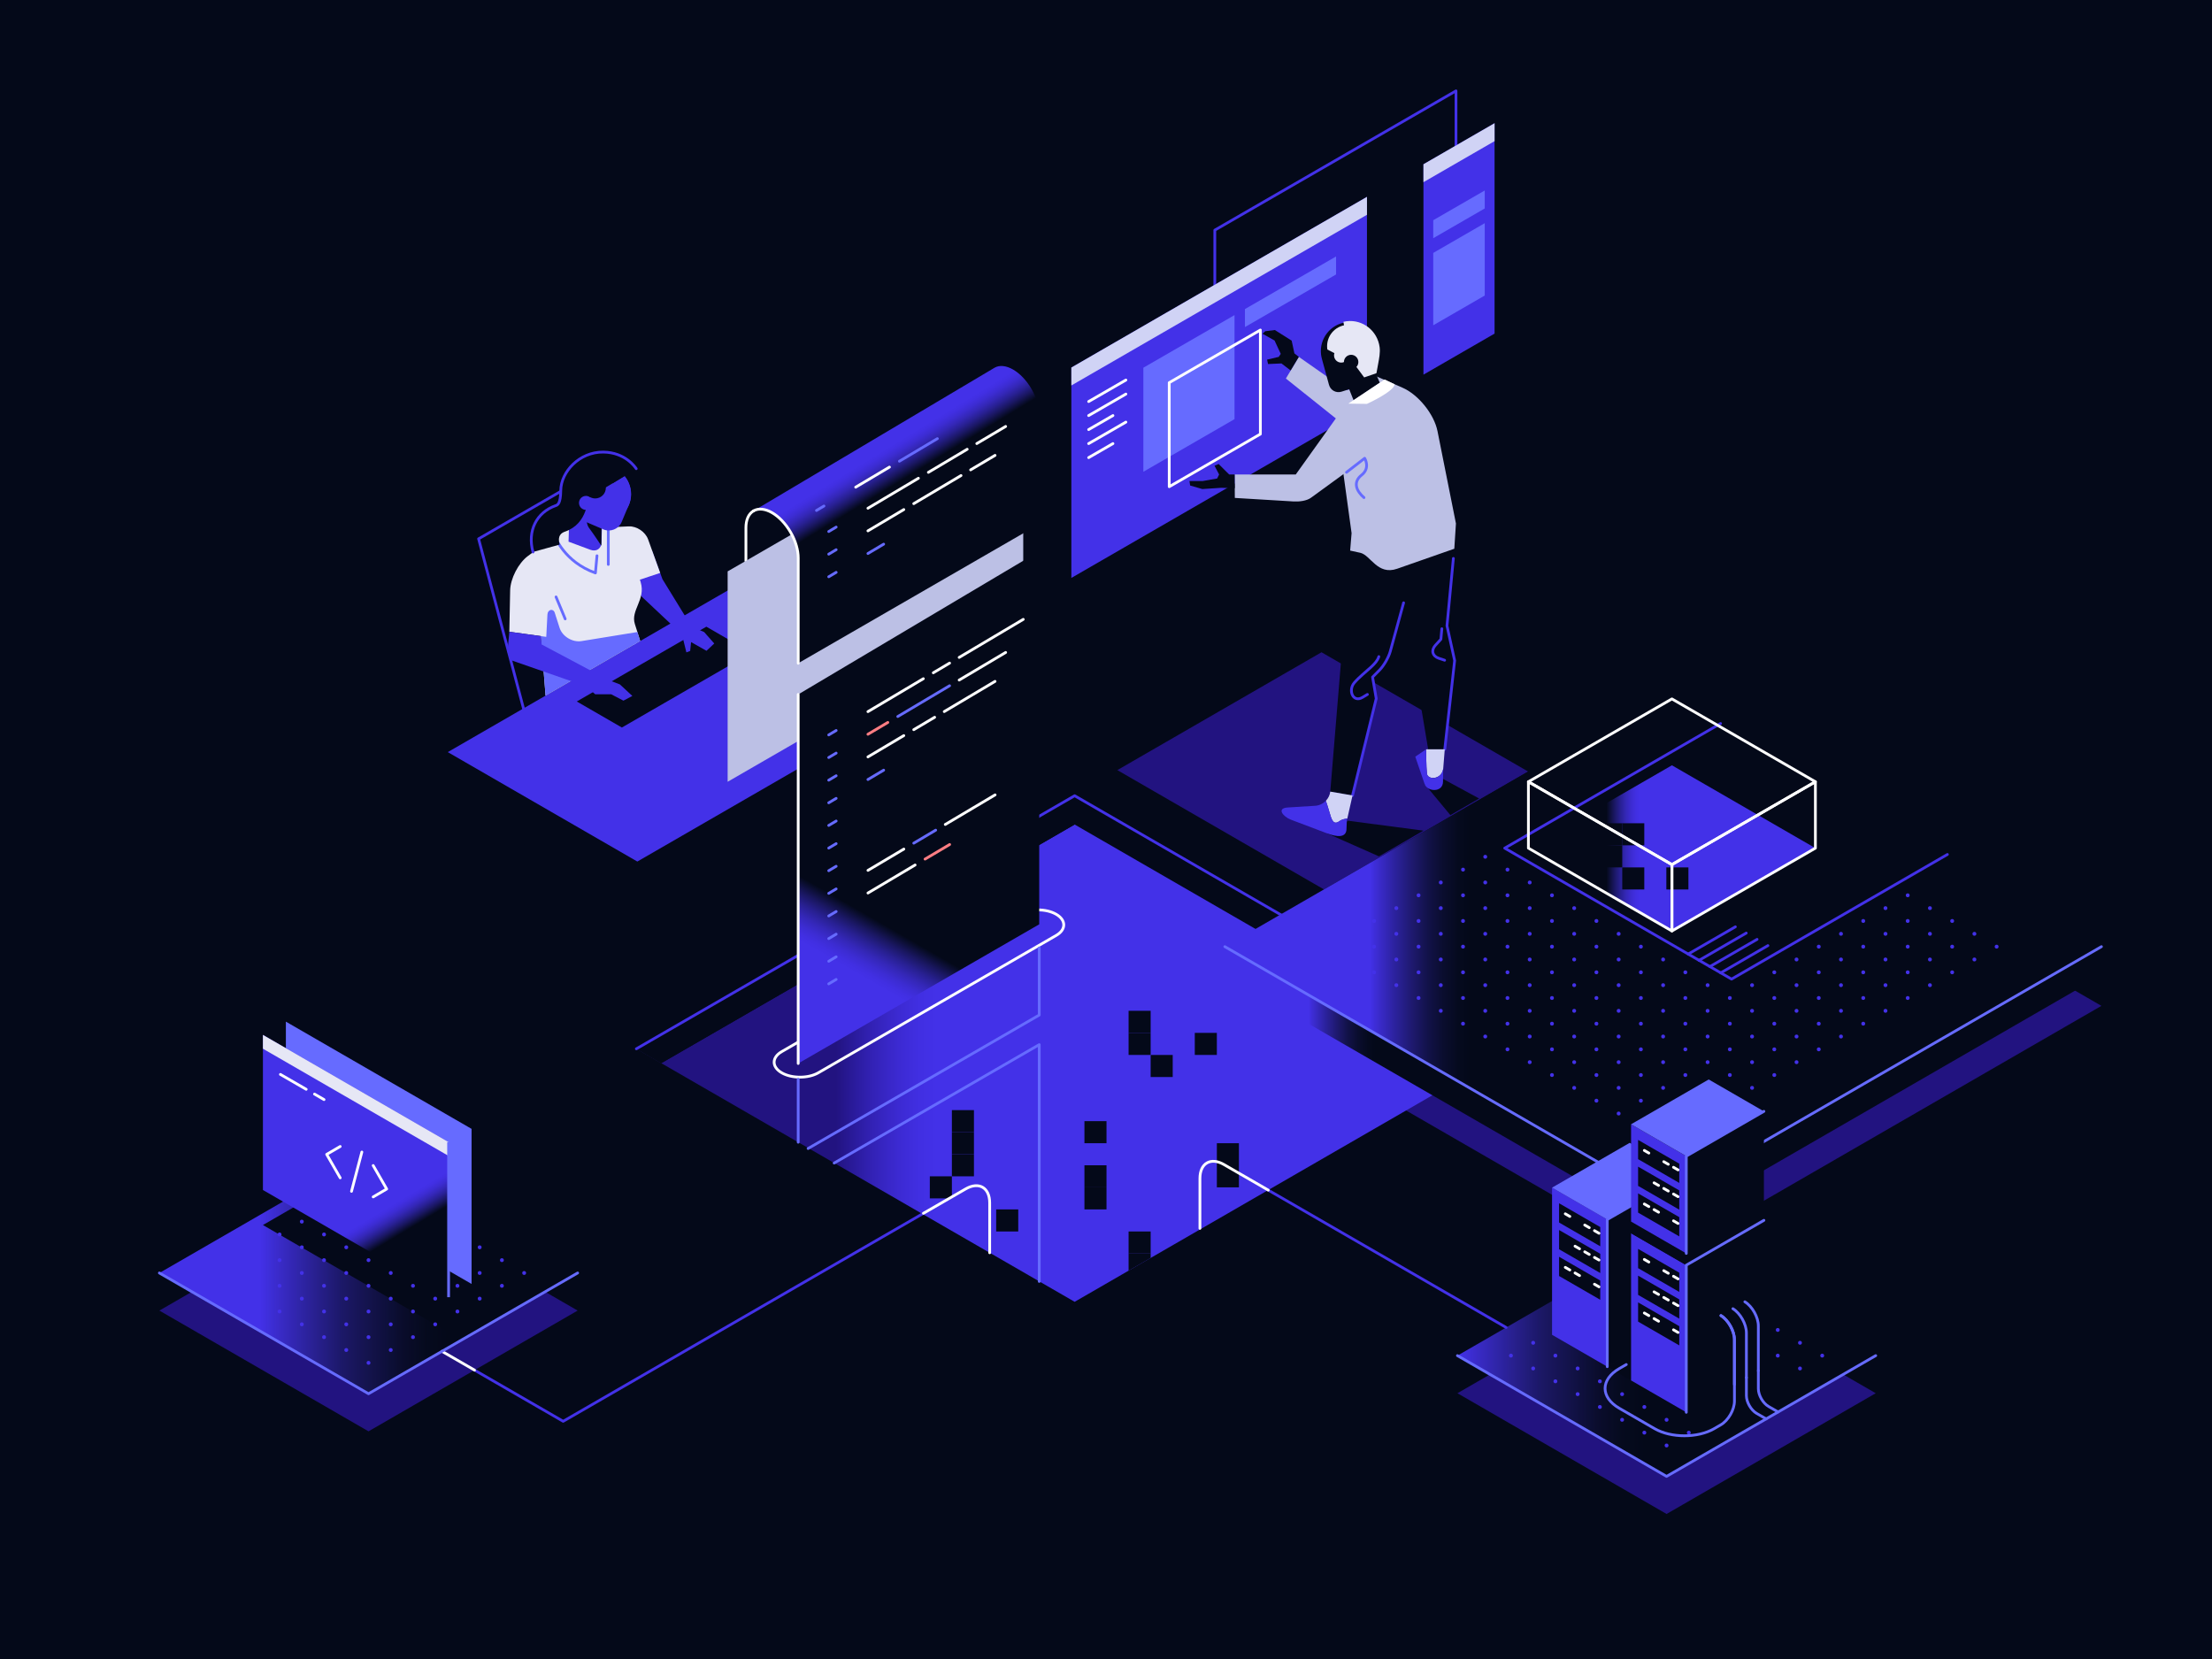 <?xml version="1.0" encoding="UTF-8"?>
<svg xmlns="http://www.w3.org/2000/svg" width="800" height="600" xmlns:xlink="http://www.w3.org/1999/xlink" viewBox="0 0 800 600">
  <defs>
    <linearGradient id="linear-gradient" x1="302.42" y1="379.31" x2="338.7" y2="379.31" gradientUnits="userSpaceOnUse">
      <stop offset="0" stop-color="#221380"/>
      <stop offset=".11" stop-color="#271892"/>
      <stop offset=".37" stop-color="#3322b7"/>
      <stop offset=".62" stop-color="#3c2ad2"/>
      <stop offset=".83" stop-color="#412fe2"/>
      <stop offset="1" stop-color="#4331e8"/>
    </linearGradient>
    <linearGradient id="linear-gradient-2" x1="311.17" y1="329.42" x2="300.97" y2="347.15" gradientUnits="userSpaceOnUse">
      <stop offset="0" stop-color="#040919"/>
      <stop offset=".05" stop-color="#080c28"/>
      <stop offset=".24" stop-color="#1a1762"/>
      <stop offset=".42" stop-color="#282092"/>
      <stop offset=".59" stop-color="#3427b7"/>
      <stop offset=".75" stop-color="#3c2cd2"/>
      <stop offset=".89" stop-color="#412fe2"/>
      <stop offset="1" stop-color="#4331e8"/>
    </linearGradient>
    <linearGradient id="linear-gradient-3" x1="322.21" y1="176.12" x2="315.56" y2="165.26" xlink:href="#linear-gradient-2"/>
    <linearGradient id="linear-gradient-4" x1="302.39" y1="-773.7" x2="300.11" y2="-773.7" gradientTransform="translate(0 1391.31) rotate(-49.51) scale(1.54 .65) skewX(-26.28)" gradientUnits="userSpaceOnUse">
      <stop offset="0" stop-color="#d0d3f5"/>
      <stop offset=".06" stop-color="#d0d3f5" stop-opacity=".78"/>
      <stop offset=".14" stop-color="#d0d3f5" stop-opacity=".55"/>
      <stop offset=".21" stop-color="#d0d3f5" stop-opacity=".35"/>
      <stop offset=".28" stop-color="#d0d3f5" stop-opacity=".2"/>
      <stop offset=".35" stop-color="#d0d3f5" stop-opacity=".09"/>
      <stop offset=".4" stop-color="#d0d3f5" stop-opacity=".02"/>
      <stop offset=".45" stop-color="#d0d3f5" stop-opacity="0"/>
    </linearGradient>
    <linearGradient id="linear-gradient-5" x1="302.39" y1="-765.51" x2="300.11" y2="-765.51" xlink:href="#linear-gradient-4"/>
    <linearGradient id="linear-gradient-6" x1="302.39" y1="-757.33" x2="300.11" y2="-757.33" xlink:href="#linear-gradient-4"/>
    <linearGradient id="linear-gradient-7" x1="302.39" y1="-749.14" x2="300.11" y2="-749.14" xlink:href="#linear-gradient-4"/>
    <linearGradient id="linear-gradient-8" x1="302.39" y1="-740.95" x2="300.11" y2="-740.95" xlink:href="#linear-gradient-4"/>
    <linearGradient id="linear-gradient-9" x1="302.39" y1="-732.77" x2="300.11" y2="-732.77" xlink:href="#linear-gradient-4"/>
    <linearGradient id="linear-gradient-10" x1="302.39" y1="-724.58" x2="300.11" y2="-724.58" xlink:href="#linear-gradient-4"/>
    <linearGradient id="linear-gradient-11" x1="302.39" y1="-716.4" x2="300.11" y2="-716.4" xlink:href="#linear-gradient-4"/>
    <linearGradient id="linear-gradient-12" x1="302.39" y1="-708.21" x2="300.11" y2="-708.21" xlink:href="#linear-gradient-4"/>
    <linearGradient id="linear-gradient-13" x1="302.39" y1="-700.02" x2="300.11" y2="-700.02" xlink:href="#linear-gradient-4"/>
    <linearGradient id="linear-gradient-14" x1="302.39" y1="-691.84" x2="300.11" y2="-691.84" xlink:href="#linear-gradient-4"/>
    <linearGradient id="linear-gradient-15" x1="302.39" y1="-683.65" x2="300.11" y2="-683.65" xlink:href="#linear-gradient-4"/>
    <linearGradient id="linear-gradient-16" x1="333.76" y1="-760.5" x2="316.83" y2="-760.5" xlink:href="#linear-gradient-4"/>
    <linearGradient id="linear-gradient-17" x1="321.02" y1="-756.03" x2="314.95" y2="-756.03" xlink:href="#linear-gradient-4"/>
    <linearGradient id="linear-gradient-18" x1="326.75" y1="-746.17" x2="315.8" y2="-746.17" xlink:href="#linear-gradient-4"/>
    <linearGradient id="linear-gradient-19" x1="319.53" y1="-740.09" x2="314.73" y2="-740.09" xlink:href="#linear-gradient-4"/>
    <linearGradient id="linear-gradient-20" x1="326.76" y1="-705.11" x2="315.81" y2="-705.11" xlink:href="#linear-gradient-4"/>
    <linearGradient id="linear-gradient-21" x1="330.8" y1="-695.75" x2="316.41" y2="-695.75" xlink:href="#linear-gradient-4"/>
    <linearGradient id="linear-gradient-22" x1="343.38" y1="-750.94" x2="338.41" y2="-750.94" xlink:href="#linear-gradient-4"/>
    <linearGradient id="linear-gradient-23" x1="343.26" y1="-746.46" x2="327.43" y2="-746.46" xlink:href="#linear-gradient-4"/>
    <linearGradient id="linear-gradient-24" x1="337.96" y1="-738.17" x2="331.57" y2="-738.17" xlink:href="#linear-gradient-4"/>
    <linearGradient id="linear-gradient-25" x1="369.85" y1="-740.55" x2="350.3" y2="-740.55" xlink:href="#linear-gradient-4"/>
    <linearGradient id="linear-gradient-26" x1="363.55" y1="-734.2" x2="349.36" y2="-734.2" xlink:href="#linear-gradient-4"/>
    <linearGradient id="linear-gradient-27" x1="359.7" y1="-728.68" x2="344.19" y2="-728.68" xlink:href="#linear-gradient-4"/>
    <linearGradient id="linear-gradient-28" x1="338.32" y1="-697" x2="331.64" y2="-697" xlink:href="#linear-gradient-4"/>
    <linearGradient id="linear-gradient-29" x1="359.72" y1="-687.51" x2="344.5" y2="-687.51" xlink:href="#linear-gradient-4"/>
    <linearGradient id="linear-gradient-30" x1="343.37" y1="-686.18" x2="335.86" y2="-686.18" xlink:href="#linear-gradient-4"/>
    <linearGradient id="linear-gradient-31" x1="297.96" y1="-860.06" x2="295.69" y2="-860.06" xlink:href="#linear-gradient-4"/>
    <linearGradient id="linear-gradient-32" x1="302.39" y1="-847.25" x2="300.11" y2="-847.25" xlink:href="#linear-gradient-4"/>
    <linearGradient id="linear-gradient-33" x1="302.39" y1="-839.07" x2="300.11" y2="-839.07" xlink:href="#linear-gradient-4"/>
    <linearGradient id="linear-gradient-34" x1="302.39" y1="-830.88" x2="300.11" y2="-830.88" xlink:href="#linear-gradient-4"/>
    <linearGradient id="linear-gradient-35" x1="321.57" y1="-849.13" x2="311.26" y2="-849.13" xlink:href="#linear-gradient-4"/>
    <linearGradient id="linear-gradient-36" x1="331.99" y1="-834.58" x2="316.57" y2="-834.58" xlink:href="#linear-gradient-4"/>
    <linearGradient id="linear-gradient-37" x1="326.75" y1="-827.92" x2="315.8" y2="-827.92" xlink:href="#linear-gradient-4"/>
    <linearGradient id="linear-gradient-38" x1="319.53" y1="-821.83" x2="314.73" y2="-821.83" xlink:href="#linear-gradient-4"/>
    <linearGradient id="linear-gradient-39" x1="338.88" y1="-839.56" x2="327.29" y2="-839.56" xlink:href="#linear-gradient-4"/>
    <linearGradient id="linear-gradient-40" x1="349.67" y1="-823.17" x2="337.81" y2="-823.17" xlink:href="#linear-gradient-4"/>
    <linearGradient id="linear-gradient-41" x1="347.41" y1="-817.16" x2="332.97" y2="-817.16" xlink:href="#linear-gradient-4"/>
    <linearGradient id="linear-gradient-42" x1="363.61" y1="-814.1" x2="354.8" y2="-814.1" xlink:href="#linear-gradient-4"/>
    <linearGradient id="linear-gradient-43" x1="359.79" y1="-807.67" x2="352.33" y2="-807.67" xlink:href="#linear-gradient-4"/>
    <linearGradient id="linear-gradient-44" x1="473.33" y1="393.33" x2="527.2" y2="393.33" gradientUnits="userSpaceOnUse">
      <stop offset="0" stop-color="#4331e8"/>
      <stop offset=".02" stop-color="#3e2dd8"/>
      <stop offset=".11" stop-color="#2c229e"/>
      <stop offset=".19" stop-color="#1e196e"/>
      <stop offset=".26" stop-color="#121249"/>
      <stop offset=".33" stop-color="#0a0d2e"/>
      <stop offset=".4" stop-color="#050a1e"/>
      <stop offset=".45" stop-color="#040919"/>
    </linearGradient>
    <linearGradient id="linear-gradient-45" x1="495.56" y1="342.37" x2="575.85" y2="342.37" xlink:href="#linear-gradient-44"/>
    <linearGradient id="linear-gradient-46" x1="580.96" y1="306.74" x2="593.01" y2="306.74" xlink:href="#linear-gradient-2"/>
    <linearGradient id="linear-gradient-47" x1="94.04" y1="460.39" x2="245.32" y2="460.39" gradientUnits="userSpaceOnUse">
      <stop offset="0" stop-color="#4331e8"/>
      <stop offset=".05" stop-color="#4331e8" stop-opacity=".83"/>
      <stop offset=".13" stop-color="#4331e8" stop-opacity=".58"/>
      <stop offset=".2" stop-color="#4331e8" stop-opacity=".37"/>
      <stop offset=".28" stop-color="#4331e8" stop-opacity=".21"/>
      <stop offset=".34" stop-color="#4331e8" stop-opacity=".09"/>
      <stop offset=".4" stop-color="#4331e8" stop-opacity=".02"/>
      <stop offset=".45" stop-color="#4331e8" stop-opacity="0"/>
    </linearGradient>
    <linearGradient id="New_Gradient_Swatch_1" data-name="New Gradient Swatch 1" x1="143.8" y1="446.95" x2="138.32" y2="437.81" gradientUnits="userSpaceOnUse">
      <stop offset="0" stop-color="#040919"/>
      <stop offset=".05" stop-color="#080c28"/>
      <stop offset=".24" stop-color="#1a1762"/>
      <stop offset=".42" stop-color="#282092"/>
      <stop offset=".59" stop-color="#3427b7"/>
      <stop offset=".75" stop-color="#3c2cd2"/>
      <stop offset=".89" stop-color="#412fe2"/>
      <stop offset="1" stop-color="#4331e8"/>
    </linearGradient>
    <linearGradient id="linear-gradient-48" x1="527.1" y1="490.28" x2="678.38" y2="490.28" xlink:href="#linear-gradient-47"/>
  </defs>
  <g id="BG">
    <rect width="800" height="600" fill="#040919"/>
  </g>
  <g id="Dark">
    <g>
      <g>
        <polygon points="301.51 245.52 370.07 285.1 230.5 365.68 161.94 326.1 301.51 245.52" fill="#040919"/>
        <polygon points="220.85 267.04 289.41 306.62 240.41 334.91 171.85 295.33 220.85 267.04" fill="#040919"/>
        <g>
          <path d="M247.35,327.16c-.2,.64-.65,1.17-1.25,1.47-.6,.3-1.29,.34-1.92,.12l-.4-.14-10.46-30.45,10.3-10.6,8.26,34.4-3.3,1.21-1.24,3.99Z" fill="#040919"/>
          <path d="M265.28,328.02c3.87,1.29-1.47,5.69-7.14,5.26l-7.05-.54-5.79-.44-1.52-3.69,.4,.14c.63,.22,1.32,.18,1.92-.12,.6-.3,1.05-.83,1.25-1.47l1.24-3.99,3.3-1.21,.41,1.72,12.98,4.34Z" fill="#040919"/>
        </g>
        <polygon points="213.32 171.64 173.09 194.87 191.31 263.7 231.54 240.47 213.32 171.64" fill="none" stroke="#4331e8" stroke-linecap="round" stroke-linejoin="round"/>
        <g>
          <path d="M260.06,306.8c-.41,.53-1.01,.87-1.67,.95-.66,.08-1.33-.12-1.85-.55l-.33-.27,.67-32.19,13.32-6.41-4.09,35.14h-3.51s-2.54,3.33-2.54,3.33Z" fill="#040919"/>
          <path d="M276.6,313.78c3.18,2.54-3.33,4.84-8.52,2.47l-6.43-2.93-5.28-2.41-.16-3.99,.33,.27c.51,.43,1.18,.62,1.85,.55,.66-.08,1.27-.42,1.67-.95l2.54-3.32h3.51s-.2,1.76-.2,1.76l10.69,8.54Z" fill="#040919"/>
        </g>
        <g>
          <polygon points="370.07 285.1 370.07 231.01 301.51 191.43 301.51 245.51 370.07 285.1" fill="#d0d3f5"/>
          <polygon points="301.51 191.43 370.07 231.01 230.5 311.59 161.94 272.01 301.51 191.43" fill="#4331e8"/>
          <polygon points="255.46 226.65 271.77 236.07 224.91 263.12 208.6 253.7 255.46 226.65" fill="#040919"/>
        </g>
        <g>
          <circle cx="225.85" cy="174.48" r="4" fill="#040919"/>
          <polygon points="235.92 199.39 239.58 209.46 250.11 226.61 254.68 228.6 258.32 232.73 255.51 235.37 249.94 232.22 249.61 235.42 248.24 235.95 246.64 229.46 232.09 215.78 225.17 205.82 235.92 199.39" fill="#4331e8"/>
          <path d="M238.77,207.21l-4.37-12.13c-.98-2.71-4.11-4.84-6.99-4.71l-23.5,1.06-13.02,9.69c-3.43,2.56-6.31,8.15-6.39,12.43l-.29,14.94,11.4,1.56,1.7,21.53,34.23-19.76-1.94-6.16c-1.57-4.97,3.99-8.85,2.12-15.05l-.29-.97,7.33-2.43Z" fill="#e6e7f5"/>
          <path d="M230.52,228.58l-20.21,3.28c-3.26,.53-6.92-1.66-7.93-4.8l-1.74-5.43c-.55-1.72-2.55-1.22-2.65,.58l-.43,8.12-1.95-.27,1.7,21.53,34.23-19.76-1.03-3.25Z" fill="#666bff"/>
          <line x1="220" y1="204.13" x2="220" y2="190.71" fill="none" stroke="#666bff" stroke-linecap="round" stroke-linejoin="round"/>
          <path d="M200.64,193.87s3.38,9.35,14.7,13.34l.57-6.21" fill="none" stroke="#666bff" stroke-linecap="round" stroke-linejoin="round"/>
          <polygon points="184.21 228.49 183.53 235.72 184.84 238.78 211.96 248.21 215.27 251.1 221.05 251.1 225.47 253.4 228.7 251.7 224.2 247.53 219.1 245.58 222.84 245.24 222.24 243.62 215.7 243.62 195.89 233.08 195.62 230.05 184.21 228.49" fill="#4331e8"/>
          <path d="M205.62,195.9l7.92,2.94c2.15,.8,3.96-.42,4.01-2.72l.23-9.05-11.67-6.44-.49,15.26Z" fill="#4331e8"/>
          <path d="M217.59,188.31l-5.12-3.1s-1,3.67,.61,5.79c1.61,2.12,4.4,6.39,4.4,6.39l.11-9.08Z" fill="#040919"/>
          <circle cx="218.01" cy="178.71" r="10.22" fill="#4331e8"/>
          <path d="M227.73,181.84h0c.3-.95,.48-1.95,.49-3,.07-5.64-4.45-10.27-10.09-10.34-5.64-.07-10.27,4.45-10.34,10.09-.04,3.33,1.53,6.3,3.97,8.2l-.72,1.6,7.15,3.06c2.58,1.1,5.57-.11,6.65-2.69l2.28-5.45c.24-.47,.45-.95,.61-1.46h0Z" fill="#4331e8"/>
          <path d="M192.76,199.64c-2.1-7.58,1.22-14.34,8.28-16.8,.6-.21,1.71-.6,1.77-5.51,.08-6.62,6.68-13.94,15.39-13.83,7.89,.1,11.51,5.41,11.9,6.01l-8.54,5.29s-.99-1.27-3.48-1.3c-2.47-.03-5.25,2.33-5.27,3.95-.04,2.95-.15,11.92-8.47,14.82-1.27,.44-2.85,1.41-1.94,4.69l-9.64,2.67Z" fill="#040919"/>
          <path d="M192.76,199.64c-2.1-7.58,1.22-14.34,8.28-16.8,.6-.21,1.71-.6,1.77-5.51,.08-6.62,6.68-13.94,15.39-13.83,7.89,.1,11.51,5.41,11.9,6.01" fill="none" stroke="#4331e8" stroke-linecap="round" stroke-linejoin="round"/>
          <polygon points="225.88 172.2 208.08 182.88 210.45 172.81 222.09 169.34 225.88 172.2" fill="#040919"/>
          <circle cx="211.93" cy="181.88" r="2.53" fill="#4331e8"/>
          <circle cx="215.25" cy="176.4" r="3.87" fill="#040919"/>
          <line x1="201.1" y1="215.89" x2="204.41" y2="223.83" fill="none" stroke="#666bff" stroke-linecap="round" stroke-linejoin="round"/>
        </g>
      </g>
      <polygon points="601.49 433.89 461.52 353.07 442.98 363.78 601.49 455.3 760.01 363.78 741.46 353.07 601.49 433.89" fill="#221380"/>
      <polygon points="552.67 279.04 478.83 321.67 404.1 278.52 477.94 235.9 552.67 279.04" fill="#221380"/>
      <g>
        <polygon points="388.66 470.82 547.17 379.31 388.66 287.79 230.15 379.31 388.66 470.82" fill="url(#linear-gradient)"/>
        <polygon points="388.66 298.2 538.16 384.51 547.17 379.31 388.66 287.79 230.15 379.31 239.16 384.51 388.66 298.2" fill="#040919"/>
        <polygon points="388.66 287.79 388.66 298.2 239.16 384.51 230.15 379.31 388.66 287.79" fill="#040919"/>
        <polyline points="547.17 379.31 388.66 287.79 230.15 379.31" fill="none" stroke="#4331e8" stroke-linecap="round" stroke-linejoin="round"/>
        <g>
          <rect x="432.11" y="373.55" width="7.98" height="7.98" fill="#040919"/>
          <rect x="440.09" y="421.44" width="7.98" height="7.98" fill="#040919"/>
          <rect x="440.09" y="413.46" width="7.98" height="7.98" fill="#040919"/>
          <rect x="392.2" y="429.42" width="7.98" height="7.98" fill="#040919"/>
          <rect x="392.2" y="421.44" width="7.98" height="7.98" fill="#040919"/>
          <rect x="392.2" y="405.48" width="7.98" height="7.98" fill="#040919"/>
          <rect x="416.15" y="381.54" width="7.98" height="7.98" fill="#040919"/>
          <rect x="408.17" y="445.38" width="7.98" height="7.98" fill="#040919"/>
          <polygon points="416.15 454.95 416.15 453.36 408.17 453.36 408.17 459.56 416.15 454.95" fill="#040919"/>
          <rect x="408.17" y="365.57" width="7.98" height="7.98" fill="#040919"/>
          <rect x="408.17" y="373.55" width="7.98" height="7.98" fill="#040919"/>
          <rect x="360.28" y="437.4" width="7.98" height="7.98" fill="#040919"/>
          <rect x="344.26" y="417.45" width="7.98" height="7.98" fill="#040919"/>
          <rect x="344.26" y="409.47" width="7.98" height="7.98" fill="#040919"/>
          <rect x="344.26" y="401.49" width="7.98" height="7.98" fill="#040919"/>
          <rect x="336.28" y="425.43" width="7.98" height="7.98" fill="#040919"/>
        </g>
      </g>
      <g>
        <g>
          <polyline points="526.58 54.69 526.58 32.87 439.35 83.23 439.35 105.31" fill="none" stroke="#4331e8" stroke-linecap="round" stroke-linejoin="round"/>
          <polygon points="387.47 132.93 387.47 209.02 494.38 147.29 494.38 71.2 387.47 132.93" fill="#4331e8"/>
          <polygon points="514.81 59.41 514.81 135.5 540.53 120.65 540.53 44.56 514.81 59.41" fill="#4331e8"/>
          <polygon points="387.47 132.93 387.47 139.41 494.38 77.68 494.38 71.2 387.47 132.93" fill="#d0d3f5"/>
          <polygon points="514.81 59.41 514.81 65.89 540.53 51.04 540.53 44.56 514.81 59.41" fill="#d0d3f5"/>
          <polygon points="413.51 132.99 413.51 170.62 446.48 151.59 446.48 113.96 413.51 132.99" fill="#666bff"/>
          <polygon points="518.35 91.47 518.35 117.64 536.98 106.88 536.98 80.71 518.35 91.47" fill="#666bff"/>
          <polygon points="450.25 111.78 450.25 118.29 483.21 99.26 483.21 92.75 450.25 111.78" fill="#666bff"/>
          <polygon points="518.35 79.64 518.35 86.15 536.98 75.39 536.98 68.89 518.35 79.64" fill="#666bff"/>
          <line x1="407.19" y1="137.45" x2="393.73" y2="145.22" fill="none" stroke="#fff" stroke-linecap="round" stroke-linejoin="round"/>
          <line x1="407.19" y1="142.52" x2="393.73" y2="150.29" fill="none" stroke="#fff" stroke-linecap="round" stroke-linejoin="round"/>
          <line x1="402.51" y1="150.29" x2="393.73" y2="155.36" fill="none" stroke="#fff" stroke-linecap="round" stroke-linejoin="round"/>
          <line x1="407.19" y1="152.66" x2="393.73" y2="160.43" fill="none" stroke="#fff" stroke-linecap="round" stroke-linejoin="round"/>
          <line x1="402.51" y1="160.43" x2="393.73" y2="165.5" fill="none" stroke="#fff" stroke-linecap="round" stroke-linejoin="round"/>
          <polygon points="422.87 138.39 422.87 176.02 455.83 156.99 455.83 119.36 422.87 138.39" fill="none" stroke="#fff" stroke-linecap="round" stroke-linejoin="round"/>
        </g>
        <path d="M269.77,190.88c0-2.79,.92-5.06,2.77-6.12l87.17-51.77c-1.85,1.07-2.77,3.33-2.77,6.12l-87.17,51.77Z" fill="#040919"/>
        <polygon points="356.94 139.11 269.77 190.88 269.77 202.83 356.94 151.06 356.94 139.11" fill="#040919"/>
        <path d="M272.54,184.76c-1.85,1.07-2.77,3.33-2.77,6.12v11.95" fill="none" stroke="#fff" stroke-linecap="round" stroke-linejoin="round"/>
        <polygon points="263.16 206.65 263.16 282.74 370.07 221.01 370.07 144.92 263.16 206.65" fill="#bcc0e5"/>
        <path d="M282.71,387.99c3.64,2.1,9.6,2.1,13.24,0l86.04-49.68c3.64-2.1,3.64-5.54,0-7.65s-9.6-2.1-13.24,0l-86.04,49.68c-3.64,2.1-3.64,5.54,0,7.65Z" fill="none" stroke="#fff" stroke-linecap="round" stroke-linejoin="round"/>
        <polygon points="288.68 251.15 288.68 384.62 375.85 334.29 375.85 199.37 288.68 251.15" fill="url(#linear-gradient-2)"/>
        <line x1="288.68" y1="251.15" x2="288.68" y2="384.62" fill="none" stroke="#fff" stroke-linecap="round" stroke-linejoin="round"/>
        <path d="M373.08,140.71c-3.69-6.4-9.68-9.85-13.38-7.72l-87.17,51.77c3.69-2.13,9.68,1.32,13.38,7.72,1.85,3.2,2.77,6.53,2.77,9.32v38.07l87.17-50.33v-39.52c0-2.79-.92-6.12-2.77-9.32Z" fill="url(#linear-gradient-3)"/>
        <path d="M272.54,184.76c3.69-2.13,9.68,1.32,13.38,7.72,1.85,3.2,2.77,6.53,2.77,9.32v38.07" fill="none" stroke="#fff" stroke-linecap="round" stroke-linejoin="round"/>
        <polyline points="301.69 420.63 375.85 377.81 375.85 463.45" fill="none" stroke="#666bff" stroke-linecap="round" stroke-linejoin="round"/>
        <g>
          <line x1="299.72" y1="265.79" x2="302.41" y2="264.19" fill="url(#linear-gradient-4)" stroke="#666bff" stroke-linecap="round" stroke-linejoin="round"/>
          <line x1="299.72" y1="273.97" x2="302.41" y2="272.37" fill="url(#linear-gradient-5)" stroke="#666bff" stroke-linecap="round" stroke-linejoin="round"/>
          <line x1="299.72" y1="282.16" x2="302.41" y2="280.56" fill="url(#linear-gradient-6)" stroke="#666bff" stroke-linecap="round" stroke-linejoin="round"/>
          <line x1="299.72" y1="290.34" x2="302.41" y2="288.74" fill="url(#linear-gradient-7)" stroke="#666bff" stroke-linecap="round" stroke-linejoin="round"/>
          <line x1="299.72" y1="298.53" x2="302.41" y2="296.93" fill="url(#linear-gradient-8)" stroke="#666bff" stroke-linecap="round" stroke-linejoin="round"/>
          <line x1="299.72" y1="306.72" x2="302.41" y2="305.12" fill="url(#linear-gradient-9)" stroke="#666bff" stroke-linecap="round" stroke-linejoin="round"/>
          <line x1="299.72" y1="314.9" x2="302.41" y2="313.3" fill="url(#linear-gradient-10)" stroke="#666bff" stroke-linecap="round" stroke-linejoin="round"/>
          <line x1="299.72" y1="323.09" x2="302.41" y2="321.49" fill="url(#linear-gradient-11)" stroke="#666bff" stroke-linecap="round" stroke-linejoin="round"/>
          <line x1="299.72" y1="331.27" x2="302.41" y2="329.67" fill="url(#linear-gradient-12)" stroke="#666bff" stroke-linecap="round" stroke-linejoin="round"/>
          <line x1="299.72" y1="339.46" x2="302.41" y2="337.86" fill="url(#linear-gradient-13)" stroke="#666bff" stroke-linecap="round" stroke-linejoin="round"/>
          <line x1="299.72" y1="347.65" x2="302.41" y2="346.05" fill="url(#linear-gradient-14)" stroke="#666bff" stroke-linecap="round" stroke-linejoin="round"/>
          <line x1="299.72" y1="355.83" x2="302.41" y2="354.23" fill="url(#linear-gradient-15)" stroke="#666bff" stroke-linecap="round" stroke-linejoin="round"/>
          <line x1="313.9" y1="257.37" x2="333.94" y2="245.46" fill="url(#linear-gradient-16)" stroke="#fff" stroke-linecap="round" stroke-linejoin="round"/>
          <line x1="313.9" y1="265.55" x2="321.09" y2="261.28" fill="url(#linear-gradient-17)" stroke="#ff7d83" stroke-linecap="round" stroke-linejoin="round"/>
          <line x1="313.9" y1="273.74" x2="326.87" y2="266.04" fill="url(#linear-gradient-18)" stroke="#fff" stroke-linecap="round" stroke-linejoin="round"/>
          <line x1="313.9" y1="281.92" x2="319.59" y2="278.54" fill="url(#linear-gradient-19)" stroke="#666bff" stroke-linecap="round" stroke-linejoin="round"/>
          <line x1="313.91" y1="314.78" x2="326.88" y2="307.08" fill="url(#linear-gradient-20)" stroke="#fff" stroke-linecap="round" stroke-linejoin="round"/>
          <line x1="313.91" y1="322.97" x2="330.96" y2="312.84" fill="url(#linear-gradient-21)" stroke="#fff" stroke-linecap="round" stroke-linejoin="round"/>
          <line x1="337.54" y1="243.32" x2="343.43" y2="239.82" fill="url(#linear-gradient-22)" stroke="#fff" stroke-linecap="round" stroke-linejoin="round"/>
          <line x1="324.69" y1="259.14" x2="343.43" y2="248.01" fill="url(#linear-gradient-23)" stroke="#666bff" stroke-linecap="round" stroke-linejoin="round"/>
          <line x1="330.47" y1="263.9" x2="338.03" y2="259.41" fill="url(#linear-gradient-24)" stroke="#fff" stroke-linecap="round" stroke-linejoin="round"/>
          <line x1="346.9" y1="237.76" x2="370.07" y2="224" fill="url(#linear-gradient-25)" stroke="#fff" stroke-linecap="round" stroke-linejoin="round"/>
          <line x1="346.9" y1="245.95" x2="363.71" y2="235.97" fill="url(#linear-gradient-26)" stroke="#fff" stroke-linecap="round" stroke-linejoin="round"/>
          <line x1="341.5" y1="257.35" x2="359.87" y2="246.43" fill="url(#linear-gradient-27)" stroke="#fff" stroke-linecap="round" stroke-linejoin="round"/>
          <line x1="330.48" y1="304.94" x2="338.4" y2="300.24" fill="url(#linear-gradient-28)" stroke="#666bff" stroke-linecap="round" stroke-linejoin="round"/>
          <line x1="341.87" y1="298.18" x2="359.89" y2="287.48" fill="url(#linear-gradient-29)" stroke="#fff" stroke-linecap="round" stroke-linejoin="round"/>
          <line x1="334.56" y1="310.7" x2="343.45" y2="305.43" fill="url(#linear-gradient-30)" stroke="#ff7d83" stroke-linecap="round" stroke-linejoin="round"/>
          <line x1="295.29" y1="184.61" x2="297.99" y2="183.01" fill="url(#linear-gradient-31)" stroke="#666bff" stroke-linecap="round" stroke-linejoin="round"/>
          <line x1="299.72" y1="192.23" x2="302.41" y2="190.63" fill="url(#linear-gradient-32)" stroke="#666bff" stroke-linecap="round" stroke-linejoin="round"/>
          <line x1="299.72" y1="200.42" x2="302.41" y2="198.81" fill="url(#linear-gradient-33)" stroke="#666bff" stroke-linecap="round" stroke-linejoin="round"/>
          <line x1="299.72" y1="208.6" x2="302.41" y2="207" fill="url(#linear-gradient-34)" stroke="#666bff" stroke-linecap="round" stroke-linejoin="round"/>
          <line x1="309.47" y1="176.19" x2="321.68" y2="168.93" fill="url(#linear-gradient-35)" stroke="#fff" stroke-linecap="round" stroke-linejoin="round"/>
          <line x1="313.9" y1="183.81" x2="332.15" y2="172.97" fill="url(#linear-gradient-36)" stroke="#fff" stroke-linecap="round" stroke-linejoin="round"/>
          <line x1="313.9" y1="191.99" x2="326.87" y2="184.29" fill="url(#linear-gradient-37)" stroke="#fff" stroke-linecap="round" stroke-linejoin="round"/>
          <line x1="313.9" y1="200.18" x2="319.59" y2="196.8" fill="url(#linear-gradient-38)" stroke="#666bff" stroke-linecap="round" stroke-linejoin="round"/>
          <line x1="325.28" y1="166.8" x2="339.01" y2="158.64" fill="url(#linear-gradient-39)" stroke="#666bff" stroke-linecap="round" stroke-linejoin="round"/>
          <line x1="335.76" y1="170.83" x2="349.8" y2="162.48" fill="url(#linear-gradient-40)" stroke="#fff" stroke-linecap="round" stroke-linejoin="round"/>
          <line x1="330.47" y1="182.15" x2="347.57" y2="171.99" fill="url(#linear-gradient-41)" stroke="#fff" stroke-linecap="round" stroke-linejoin="round"/>
          <line x1="353.27" y1="160.42" x2="363.71" y2="154.23" fill="url(#linear-gradient-42)" stroke="#fff" stroke-linecap="round" stroke-linejoin="round"/>
          <line x1="351.04" y1="169.93" x2="359.87" y2="164.69" fill="url(#linear-gradient-43)" stroke="#fff" stroke-linecap="round" stroke-linejoin="round"/>
        </g>
        <line x1="288.68" y1="390.33" x2="288.68" y2="413.1" fill="none" stroke="#666bff" stroke-linecap="round" stroke-linejoin="round"/>
        <polyline points="375.85 342.83 375.85 367.11 292.26 415.37" fill="none" stroke="#666bff" stroke-linecap="round" stroke-linejoin="round"/>
      </g>
      <line x1="458.69" y1="430.43" x2="544.73" y2="480.1" fill="none" stroke="#4331e8" stroke-linecap="round" stroke-linejoin="round"/>
      <path d="M433.97,444.26v-18.06c0-5.53,3.92-7.79,8.7-5.02l16.02,9.25" fill="none" stroke="#fff" stroke-linecap="round" stroke-linejoin="round"/>
      <g>
        <polygon points="601.49 433.89 760.01 342.37 760.01 352.78 601.49 444.3 601.49 433.89" fill="#040919"/>
        <polygon points="601.49 444.3 442.98 352.78 442.98 342.37 601.49 433.89 601.49 444.3" fill="url(#linear-gradient-44)"/>
        <polygon points="601.49 250.85 442.98 342.37 601.49 433.89 760.01 342.37 601.49 250.85" fill="url(#linear-gradient-45)"/>
        <g>
          <circle cx="537.16" cy="337.73" r=".7" fill="#4331e8"/>
          <circle cx="545.2" cy="342.37" r=".7" fill="#4331e8"/>
          <circle cx="537.16" cy="347.01" r=".7" fill="#4331e8"/>
          <circle cx="553.24" cy="347.01" r=".7" fill="#4331e8"/>
          <circle cx="545.2" cy="351.65" r=".7" fill="#4331e8"/>
          <circle cx="537.16" cy="356.3" r=".7" fill="#4331e8"/>
          <circle cx="561.29" cy="351.65" r=".7" fill="#4331e8"/>
          <circle cx="553.24" cy="356.3" r=".7" fill="#4331e8"/>
          <circle cx="545.2" cy="360.94" r=".7" fill="#4331e8"/>
          <circle cx="537.16" cy="365.58" r=".7" fill="#4331e8"/>
          <circle cx="561.29" cy="360.94" r=".7" fill="#4331e8"/>
          <circle cx="553.24" cy="365.58" r=".7" fill="#4331e8"/>
          <circle cx="569.33" cy="356.3" r=".7" fill="#4331e8"/>
          <circle cx="545.2" cy="370.23" r=".7" fill="#4331e8"/>
          <circle cx="537.16" cy="374.87" r=".7" fill="#4331e8"/>
          <circle cx="529.12" cy="342.37" r=".7" fill="#4331e8"/>
          <circle cx="553.24" cy="328.44" r=".7" fill="#4331e8"/>
          <circle cx="561.29" cy="333.08" r=".7" fill="#4331e8"/>
          <circle cx="553.24" cy="337.73" r=".7" fill="#4331e8"/>
          <circle cx="569.33" cy="337.73" r=".7" fill="#4331e8"/>
          <circle cx="561.29" cy="342.37" r=".7" fill="#4331e8"/>
          <circle cx="577.37" cy="342.37" r=".7" fill="#4331e8"/>
          <circle cx="569.33" cy="347.01" r=".7" fill="#4331e8"/>
          <circle cx="577.37" cy="351.65" r=".7" fill="#4331e8"/>
          <circle cx="585.41" cy="347.01" r=".7" fill="#4331e8"/>
          <circle cx="545.2" cy="333.08" r=".7" fill="#4331e8"/>
          <circle cx="569.33" cy="328.44" r=".7" fill="#4331e8"/>
          <circle cx="577.37" cy="333.08" r=".7" fill="#4331e8"/>
          <circle cx="585.41" cy="337.73" r=".7" fill="#4331e8"/>
          <circle cx="593.45" cy="342.37" r=".7" fill="#4331e8"/>
          <circle cx="569.33" cy="365.58" r=".7" fill="#4331e8"/>
          <circle cx="561.29" cy="370.23" r=".7" fill="#4331e8"/>
          <circle cx="577.37" cy="360.94" r=".7" fill="#4331e8"/>
          <circle cx="553.24" cy="374.87" r=".7" fill="#4331e8"/>
          <circle cx="545.2" cy="379.51" r=".7" fill="#4331e8"/>
          <circle cx="585.41" cy="356.3" r=".7" fill="#4331e8"/>
          <circle cx="593.45" cy="351.65" r=".7" fill="#4331e8"/>
          <circle cx="601.49" cy="347.01" r=".7" fill="#4331e8"/>
          <circle cx="577.37" cy="370.23" r=".7" fill="#4331e8"/>
          <circle cx="569.33" cy="374.87" r=".7" fill="#4331e8"/>
          <circle cx="585.41" cy="365.58" r=".7" fill="#4331e8"/>
          <circle cx="561.29" cy="379.51" r=".7" fill="#4331e8"/>
          <circle cx="553.24" cy="384.15" r=".7" fill="#4331e8"/>
          <circle cx="593.45" cy="360.94" r=".7" fill="#4331e8"/>
          <circle cx="601.49" cy="356.3" r=".7" fill="#4331e8"/>
          <circle cx="609.53" cy="351.65" r=".7" fill="#4331e8"/>
          <circle cx="585.41" cy="374.87" r=".7" fill="#4331e8"/>
          <circle cx="577.37" cy="379.51" r=".7" fill="#4331e8"/>
          <circle cx="593.45" cy="370.23" r=".7" fill="#4331e8"/>
          <circle cx="569.33" cy="384.15" r=".7" fill="#4331e8"/>
          <circle cx="561.29" cy="388.8" r=".7" fill="#4331e8"/>
          <circle cx="601.49" cy="365.58" r=".7" fill="#4331e8"/>
          <circle cx="609.53" cy="360.94" r=".7" fill="#4331e8"/>
          <circle cx="617.58" cy="356.3" r=".7" fill="#4331e8"/>
          <circle cx="593.45" cy="379.51" r=".7" fill="#4331e8"/>
          <circle cx="585.41" cy="384.15" r=".7" fill="#4331e8"/>
          <circle cx="601.49" cy="374.87" r=".7" fill="#4331e8"/>
          <circle cx="577.37" cy="388.8" r=".7" fill="#4331e8"/>
          <circle cx="569.33" cy="393.44" r=".7" fill="#4331e8"/>
          <circle cx="609.53" cy="370.23" r=".7" fill="#4331e8"/>
          <circle cx="617.58" cy="365.58" r=".7" fill="#4331e8"/>
          <circle cx="625.62" cy="360.94" r=".7" fill="#4331e8"/>
          <circle cx="601.49" cy="384.15" r=".7" fill="#4331e8"/>
          <circle cx="593.45" cy="388.8" r=".7" fill="#4331e8"/>
          <circle cx="609.53" cy="379.51" r=".7" fill="#4331e8"/>
          <circle cx="585.41" cy="393.44" r=".7" fill="#4331e8"/>
          <circle cx="577.37" cy="398.08" r=".7" fill="#4331e8"/>
          <circle cx="617.58" cy="374.87" r=".7" fill="#4331e8"/>
          <circle cx="625.62" cy="370.23" r=".7" fill="#4331e8"/>
          <circle cx="633.66" cy="365.58" r=".7" fill="#4331e8"/>
          <circle cx="609.53" cy="388.8" r=".7" fill="#4331e8"/>
          <circle cx="601.49" cy="393.44" r=".7" fill="#4331e8"/>
          <circle cx="617.58" cy="384.15" r=".7" fill="#4331e8"/>
          <circle cx="593.45" cy="398.08" r=".7" fill="#4331e8"/>
          <circle cx="585.41" cy="402.72" r=".7" fill="#4331e8"/>
          <circle cx="625.62" cy="379.51" r=".7" fill="#4331e8"/>
          <circle cx="633.66" cy="374.87" r=".7" fill="#4331e8"/>
          <circle cx="641.7" cy="370.23" r=".7" fill="#4331e8"/>
          <circle cx="617.58" cy="393.44" r=".7" fill="#4331e8"/>
          <circle cx="609.53" cy="398.08" r=".7" fill="#4331e8"/>
          <circle cx="625.62" cy="388.8" r=".7" fill="#4331e8"/>
          <circle cx="601.49" cy="402.72" r=".7" fill="#4331e8"/>
          <circle cx="593.45" cy="407.37" r=".7" fill="#4331e8"/>
          <circle cx="633.66" cy="384.15" r=".7" fill="#4331e8"/>
          <circle cx="641.7" cy="379.51" r=".7" fill="#4331e8"/>
          <circle cx="649.74" cy="374.87" r=".7" fill="#4331e8"/>
          <circle cx="625.62" cy="398.08" r=".7" fill="#4331e8"/>
          <circle cx="617.58" cy="402.72" r=".7" fill="#4331e8"/>
          <circle cx="633.66" cy="393.44" r=".7" fill="#4331e8"/>
          <circle cx="609.53" cy="407.37" r=".7" fill="#4331e8"/>
          <circle cx="601.49" cy="412.01" r=".7" fill="#4331e8"/>
          <circle cx="641.7" cy="388.8" r=".7" fill="#4331e8"/>
          <circle cx="649.74" cy="384.15" r=".7" fill="#4331e8"/>
          <circle cx="657.78" cy="379.51" r=".7" fill="#4331e8"/>
          <circle cx="665.82" cy="374.87" r=".7" fill="#4331e8"/>
          <circle cx="561.29" cy="323.8" r=".7" fill="#4331e8"/>
          <circle cx="521.08" cy="347.01" r=".7" fill="#4331e8"/>
          <circle cx="529.12" cy="351.65" r=".7" fill="#4331e8"/>
          <circle cx="513.04" cy="351.65" r=".7" fill="#4331e8"/>
          <circle cx="521.08" cy="356.3" r=".7" fill="#4331e8"/>
          <circle cx="529.12" cy="360.94" r=".7" fill="#4331e8"/>
          <circle cx="513.04" cy="360.94" r=".7" fill="#4331e8"/>
          <circle cx="521.08" cy="365.58" r=".7" fill="#4331e8"/>
          <circle cx="505" cy="356.3" r=".7" fill="#4331e8"/>
          <circle cx="529.12" cy="370.23" r=".7" fill="#4331e8"/>
          <circle cx="513.04" cy="342.37" r=".7" fill="#4331e8"/>
          <circle cx="505" cy="347.01" r=".7" fill="#4331e8"/>
          <circle cx="529.12" cy="333.08" r=".7" fill="#4331e8"/>
          <circle cx="521.08" cy="337.73" r=".7" fill="#4331e8"/>
          <circle cx="537.16" cy="328.44" r=".7" fill="#4331e8"/>
          <circle cx="496.96" cy="351.65" r=".7" fill="#4331e8"/>
          <circle cx="513.04" cy="323.8" r=".7" fill="#4331e8"/>
          <circle cx="505" cy="328.44" r=".7" fill="#4331e8"/>
          <circle cx="496.95" cy="333.08" r=".7" fill="#4331e8"/>
          <circle cx="488.91" cy="337.73" r=".7" fill="#4331e8"/>
          <circle cx="513.04" cy="333.08" r=".7" fill="#4331e8"/>
          <circle cx="505" cy="337.73" r=".7" fill="#4331e8"/>
          <circle cx="521.08" cy="328.44" r=".7" fill="#4331e8"/>
          <circle cx="496.95" cy="342.37" r=".7" fill="#4331e8"/>
          <circle cx="488.91" cy="347.01" r=".7" fill="#4331e8"/>
          <circle cx="545.2" cy="323.8" r=".7" fill="#4331e8"/>
          <circle cx="529.12" cy="314.51" r=".7" fill="#4331e8"/>
          <circle cx="521.08" cy="319.16" r=".7" fill="#4331e8"/>
          <circle cx="529.12" cy="323.8" r=".7" fill="#4331e8"/>
          <circle cx="537.16" cy="319.16" r=".7" fill="#4331e8"/>
          <circle cx="553.24" cy="319.16" r=".7" fill="#4331e8"/>
          <circle cx="537.16" cy="309.87" r=".7" fill="#4331e8"/>
          <circle cx="545.2" cy="314.51" r=".7" fill="#4331e8"/>
          <circle cx="480.87" cy="342.37" r=".7" fill="#4331e8"/>
          <circle cx="657.78" cy="342.37" r=".7" fill="#4331e8"/>
          <circle cx="649.74" cy="347.01" r=".7" fill="#4331e8"/>
          <circle cx="665.82" cy="337.73" r=".7" fill="#4331e8"/>
          <circle cx="641.7" cy="351.65" r=".7" fill="#4331e8"/>
          <circle cx="633.66" cy="356.3" r=".7" fill="#4331e8"/>
          <circle cx="673.87" cy="333.08" r=".7" fill="#4331e8"/>
          <circle cx="681.91" cy="328.44" r=".7" fill="#4331e8"/>
          <circle cx="689.95" cy="323.8" r=".7" fill="#4331e8"/>
          <circle cx="665.82" cy="347.01" r=".7" fill="#4331e8"/>
          <circle cx="657.78" cy="351.65" r=".7" fill="#4331e8"/>
          <circle cx="673.87" cy="342.37" r=".7" fill="#4331e8"/>
          <circle cx="649.74" cy="356.3" r=".7" fill="#4331e8"/>
          <circle cx="641.7" cy="360.94" r=".7" fill="#4331e8"/>
          <circle cx="681.91" cy="337.73" r=".7" fill="#4331e8"/>
          <circle cx="689.95" cy="333.08" r=".7" fill="#4331e8"/>
          <circle cx="697.99" cy="328.44" r=".7" fill="#4331e8"/>
          <circle cx="673.87" cy="351.65" r=".7" fill="#4331e8"/>
          <circle cx="665.82" cy="356.3" r=".7" fill="#4331e8"/>
          <circle cx="681.91" cy="347.01" r=".7" fill="#4331e8"/>
          <circle cx="657.78" cy="360.94" r=".7" fill="#4331e8"/>
          <circle cx="649.74" cy="365.58" r=".7" fill="#4331e8"/>
          <circle cx="689.95" cy="342.37" r=".7" fill="#4331e8"/>
          <circle cx="697.99" cy="337.73" r=".7" fill="#4331e8"/>
          <circle cx="706.03" cy="333.08" r=".7" fill="#4331e8"/>
          <circle cx="681.91" cy="356.3" r=".7" fill="#4331e8"/>
          <circle cx="673.87" cy="360.94" r=".7" fill="#4331e8"/>
          <circle cx="689.95" cy="351.65" r=".7" fill="#4331e8"/>
          <circle cx="665.82" cy="365.58" r=".7" fill="#4331e8"/>
          <circle cx="657.78" cy="370.23" r=".7" fill="#4331e8"/>
          <circle cx="697.99" cy="347.01" r=".7" fill="#4331e8"/>
          <circle cx="706.03" cy="342.37" r=".7" fill="#4331e8"/>
          <circle cx="714.07" cy="337.73" r=".7" fill="#4331e8"/>
          <circle cx="689.95" cy="360.94" r=".7" fill="#4331e8"/>
          <circle cx="681.91" cy="365.58" r=".7" fill="#4331e8"/>
          <circle cx="697.99" cy="356.3" r=".7" fill="#4331e8"/>
          <circle cx="673.87" cy="370.23" r=".7" fill="#4331e8"/>
          <circle cx="706.03" cy="351.65" r=".7" fill="#4331e8"/>
          <circle cx="714.07" cy="347.01" r=".7" fill="#4331e8"/>
          <circle cx="722.11" cy="342.37" r=".7" fill="#4331e8"/>
        </g>
        <polyline points="704.3 309.03 626.24 354.1 544.2 306.74 622.27 261.67" fill="none" stroke="#4331e8" stroke-linecap="round" stroke-linejoin="round"/>
        <polyline points="442.98 342.37 601.49 433.89 760.01 342.37" fill="none" stroke="#666bff" stroke-linecap="round" stroke-linejoin="round"/>
        <polygon points="604.67 336.7 656.56 306.74 604.67 276.78 552.77 306.74 604.67 336.7" fill="url(#linear-gradient-46)"/>
        <g>
          <line x1="610.56" y1="345.05" x2="627.62" y2="335.2" fill="none" stroke="#4331e8" stroke-linecap="round" stroke-linejoin="round"/>
          <line x1="614.48" y1="347.32" x2="631.55" y2="337.46" fill="none" stroke="#4331e8" stroke-linecap="round" stroke-linejoin="round"/>
          <line x1="618.4" y1="349.58" x2="635.47" y2="339.73" fill="none" stroke="#4331e8" stroke-linecap="round" stroke-linejoin="round"/>
          <line x1="622.32" y1="351.85" x2="639.39" y2="341.99" fill="none" stroke="#4331e8" stroke-linecap="round" stroke-linejoin="round"/>
        </g>
        <rect x="578.72" y="305.72" width="7.98" height="7.98" fill="#040919"/>
        <rect x="586.7" y="297.74" width="7.98" height="7.98" fill="#040919"/>
        <rect x="578.72" y="297.74" width="7.98" height="7.98" fill="#040919"/>
        <rect x="586.7" y="313.71" width="7.98" height="7.98" fill="#040919"/>
        <rect x="602.66" y="313.71" width="7.98" height="7.98" fill="#040919"/>
        <g>
          <polygon points="656.56 282.73 604.67 312.69 604.67 336.7 656.56 306.74 656.56 282.73" fill="none" stroke="#fff" stroke-linecap="round" stroke-linejoin="round"/>
          <polygon points="552.77 282.73 604.67 312.69 604.67 336.7 552.77 306.74 552.77 282.73" fill="none" stroke="#fff" stroke-linecap="round" stroke-linejoin="round"/>
          <polygon points="604.67 252.77 552.77 282.73 604.67 312.69 656.56 282.73 604.67 252.77" fill="none" stroke="#fff" stroke-linecap="round" stroke-linejoin="round"/>
        </g>
      </g>
      <g>
        <g>
          <polygon points="514.82 300.41 487.57 296.84 480.04 301.44 498.71 309.71 514.82 300.41" fill="#040919"/>
          <polygon points="519.47 280.4 515.24 283.57 524.55 294.8 534.95 288.79 519.47 280.4" fill="#040919"/>
        </g>
        <line x1="494.27" y1="184.12" x2="494.18" y2="183.81" fill="#4331e8"/>
        <polygon points="469.74 129.07 465.06 136.9 485.23 153.01 507.03 149.66 499.46 138.95 486.84 141.04 469.74 129.07" fill="#bcc0e5"/>
        <path d="M485.06,148.62l-16.43,22.98h-22.09l.05,8.48,21.26,1.28c1.93,.12,4.71-.19,6.27-1.33l23.43-17.05-12.49-14.35Z" fill="#bcc0e5"/>
        <path d="M525.67,187.25l-27.46,7.13-9.9,4.75-3.74,45.24-.18,2.22-3.28,39.71,8.06,1.39,8.57-35.05-1.32-7.76,2.48-2.5c1.57-1.58,3.33-4.63,3.92-6.78l4.82-17.59,8.88,52.99h6.01l3.57-32.1-2.77-12.58,3.24-34.09-.89-4.97Z" fill="#040919"/>
        <path d="M521.46,227.39l-.34,3.8-2,2.2c-1.64,1.8-1.09,3.91,1.23,4.68l2.12,.71" fill="none" stroke="#4331e8" stroke-linecap="round" stroke-linejoin="round"/>
        <path d="M498.67,237.47c-.4,1.35-1.5,2.59-2.88,3.86-1.84,1.7-4.16,3.47-6,5.61-2.29,2.67-.52,7.3,2.94,5.3l1.81-1.09" fill="none" stroke="#4331e8" stroke-linecap="round" stroke-linejoin="round"/>
        <polyline points="522.52 270.99 526.09 238.9 523.32 226.32 525.63 201.96" fill="none" stroke="#4331e8" stroke-linecap="round" stroke-linejoin="round"/>
        <path d="M489.16,287.69l8.57-35.05-1.32-7.76,2.48-2.5c1.57-1.58,3.33-4.63,3.92-6.78l4.82-17.59" fill="none" stroke="#4331e8" stroke-linecap="round" stroke-linejoin="round"/>
        <path d="M526.56,189.33l-6.67-33.41c-1.23-6.15-6.94-13.23-12.69-15.72l-9.7-4.21-12.44,12.63-1.01,9.59,4.77,34.62-.52,6.3,3.64,.79c3.76,.81,6.2,8.27,13.37,5.77l20.66-7.23,.59-9.12Z" fill="#bcc0e5"/>
        <path d="M486.98,170.81l6.57-5.07s2.17,3.49-1.11,6.07c-3.28,2.58-1.87,5.82,.86,8.15" fill="none" stroke="#666bff" stroke-linecap="round" stroke-linejoin="round"/>
        <g>
          <polygon points="499.03 138.42 496.75 133.23 485.84 135.47 489.53 144.74 499.03 138.42" fill="#040919"/>
          <path d="M498.73,125.72c-.7-5.79-5.96-9.91-11.75-9.2-5.79,.7-9.91,5.96-9.2,11.75,.06,.5,.17,.99,.3,1.47h-.01s2.58,9.44,2.58,9.44c.54,1.98,2.58,3.09,4.54,2.47l5.11-1.62,.74-2.86c4.97-1.35,8.34-6.17,7.7-11.44Z" fill="#040919"/>
          <path d="M487,116.18c-.39,.05-.76,.12-1.13,.2l1.87,11.72,2.27,3.85,3.36,4.55,4.44-1.53,.65-3.54c.32-1.76,.76-3.91,.5-5.89-.78-5.88-6.06-10.08-11.95-9.36Z" fill="#e6e7f5"/>
          <path d="M490.98,132.2c2.62-1.24,4.44-3.9,4.44-6.99,0-4.27-3.46-7.73-7.73-7.73s-7.73,3.46-7.73,7.73c0,.41,.04,.81,.1,1.2l7.78,3.98,3.14,1.81Z" fill="#e6e7f5"/>
          <circle cx="485.08" cy="128.53" r="2.61" fill="#e6e7f5"/>
          <circle cx="488.66" cy="130.93" r="2.61" fill="#040919"/>
        </g>
        <g>
          <path d="M522.52,270.99l-.57,7.1c-.7,4-5.58,4.04-5.87,1.7-.28-2.34-.3-8.8-.3-8.8" fill="#d0d3f5"/>
          <path d="M521.95,278.09l-.07,4.64c-.06,4-5.68,3.66-6.64,.85l-3.39-9.92,3.93-2.66s.02,6.46,.3,8.8c.28,2.34,5.17,2.3,5.87-1.7Z" fill="#4331e8"/>
        </g>
        <g>
          <path d="M489.16,287.69l-1.89,8.36c-.98,.09-2.09,.34-2.91,.96-1.88,1.41-2.68-.24-3.29-2.45-.61-2.21-1.55-4.94-1.55-4.94h-.01c.85-.89,1.44-2.03,1.6-3.32" fill="#d0d3f5"/>
          <path d="M486.98,299.9c-.13,3.22-3.57,2.8-6.93,1.53l-13.25-5.01c-2.6-.99-5.35-4.11-1.06-4.38l9.9-.62c1.52-.09,2.87-.78,3.86-1.81h.01s.94,2.73,1.55,4.94c.61,2.21,1.41,3.86,3.29,2.45,.83-.62,1.93-.87,2.91-.96l-.15,.42-.14,3.44Z" fill="#4331e8"/>
        </g>
        <polygon points="466.77 133.98 463.45 131.44 458.6 131.66 458.27 130.06 462.47 129.07 463.2 127.98 460.96 123.15 456.6 120.7 457.6 119.79 461.07 119.36 467.15 123.2 468.14 127.81 469.74 129.07 466.77 133.98" fill="#040919"/>
        <polygon points="444.54 171.6 440.74 167.81 439.24 168.44 440.91 171.6 440.2 173.05 435 173.97 430.18 173.97 430.43 175.59 434.84 176.87 441.69 176.42 446.56 176.58 446.53 171.6 444.54 171.6" fill="#040919"/>
        <path d="M494.36,146.07s9.75-4.41,10.04-7.09l-3.61-1.74-13.14,8.74,6.71,.09Z" fill="#fff"/>
      </g>
      <polyline points="333.97 438.81 203.68 514.03 171.62 495.52" fill="none" stroke="#4331e8" stroke-linecap="round" stroke-linejoin="round"/>
      <path d="M357.93,453.08v-18.06c0-5.53-3.92-7.79-8.7-5.02l-15.26,8.81" fill="none" stroke="#fff" stroke-linecap="round" stroke-linejoin="round"/>
      <g>
        <polygon points="133.28 504.06 69.41 467.19 57.64 473.99 133.28 517.66 208.91 473.99 197.14 467.19 133.28 504.06" fill="#221380"/>
        <line x1="159.84" y1="488.72" x2="171.62" y2="495.52" fill="none" stroke="#fff" stroke-linecap="round" stroke-linejoin="round"/>
        <polygon points="133.28 416.72 57.64 460.39 133.28 504.06 208.91 460.39 133.28 416.72" fill="url(#linear-gradient-47)"/>
        <polyline points="57.64 460.39 133.28 504.06 208.91 460.39" fill="none" stroke="#666bff" stroke-linecap="round" stroke-linejoin="round"/>
        <polygon points="185.22 468.56 162.24 481.82 95.09 443.05 118.06 429.79 185.22 468.56" fill="#040919"/>
        <g>
          <circle cx="133.28" cy="455.75" r=".7" fill="#4331e8"/>
          <circle cx="141.32" cy="460.39" r=".7" fill="#4331e8"/>
          <circle cx="133.28" cy="465.03" r=".7" fill="#4331e8"/>
          <circle cx="149.36" cy="465.03" r=".7" fill="#4331e8"/>
          <circle cx="141.32" cy="469.67" r=".7" fill="#4331e8"/>
          <circle cx="133.28" cy="474.32" r=".7" fill="#4331e8"/>
          <circle cx="157.4" cy="469.67" r=".7" fill="#4331e8"/>
          <circle cx="149.36" cy="474.32" r=".7" fill="#4331e8"/>
          <circle cx="141.32" cy="478.96" r=".7" fill="#4331e8"/>
          <circle cx="133.28" cy="483.6" r=".7" fill="#4331e8"/>
          <circle cx="157.4" cy="478.96" r=".7" fill="#4331e8"/>
          <circle cx="149.36" cy="483.6" r=".7" fill="#4331e8"/>
          <circle cx="165.44" cy="474.32" r=".7" fill="#4331e8"/>
          <circle cx="141.32" cy="488.25" r=".7" fill="#4331e8"/>
          <circle cx="133.28" cy="492.89" r=".7" fill="#4331e8"/>
          <circle cx="125.23" cy="460.39" r=".7" fill="#4331e8"/>
          <circle cx="149.36" cy="446.46" r=".7" fill="#4331e8"/>
          <circle cx="157.4" cy="451.1" r=".7" fill="#4331e8"/>
          <circle cx="149.36" cy="455.75" r=".7" fill="#4331e8"/>
          <circle cx="165.44" cy="455.75" r=".7" fill="#4331e8"/>
          <circle cx="157.4" cy="460.39" r=".7" fill="#4331e8"/>
          <circle cx="173.48" cy="460.39" r=".7" fill="#4331e8"/>
          <circle cx="165.44" cy="465.03" r=".7" fill="#4331e8"/>
          <circle cx="173.48" cy="469.67" r=".7" fill="#4331e8"/>
          <circle cx="181.52" cy="465.03" r=".7" fill="#4331e8"/>
          <circle cx="141.32" cy="451.1" r=".7" fill="#4331e8"/>
          <circle cx="165.44" cy="446.46" r=".7" fill="#4331e8"/>
          <circle cx="173.48" cy="451.1" r=".7" fill="#4331e8"/>
          <circle cx="181.52" cy="455.75" r=".7" fill="#4331e8"/>
          <circle cx="189.57" cy="460.39" r=".7" fill="#4331e8"/>
          <circle cx="157.4" cy="441.82" r=".7" fill="#4331e8"/>
          <circle cx="117.19" cy="465.03" r=".7" fill="#4331e8"/>
          <circle cx="125.23" cy="469.67" r=".7" fill="#4331e8"/>
          <circle cx="109.15" cy="469.67" r=".7" fill="#4331e8"/>
          <circle cx="117.19" cy="474.32" r=".7" fill="#4331e8"/>
          <circle cx="125.23" cy="478.96" r=".7" fill="#4331e8"/>
          <circle cx="109.15" cy="478.96" r=".7" fill="#4331e8"/>
          <circle cx="117.19" cy="483.6" r=".7" fill="#4331e8"/>
          <circle cx="101.11" cy="474.32" r=".7" fill="#4331e8"/>
          <circle cx="125.23" cy="488.25" r=".7" fill="#4331e8"/>
          <circle cx="109.15" cy="460.39" r=".7" fill="#4331e8"/>
          <circle cx="101.11" cy="465.03" r=".7" fill="#4331e8"/>
          <circle cx="125.23" cy="451.1" r=".7" fill="#4331e8"/>
          <circle cx="117.19" cy="455.75" r=".7" fill="#4331e8"/>
          <circle cx="133.28" cy="446.46" r=".7" fill="#4331e8"/>
          <circle cx="93.07" cy="469.67" r=".7" fill="#4331e8"/>
          <circle cx="109.15" cy="441.82" r=".7" fill="#4331e8"/>
          <circle cx="101.11" cy="446.46" r=".7" fill="#4331e8"/>
          <circle cx="93.07" cy="451.1" r=".7" fill="#4331e8"/>
          <circle cx="85.03" cy="455.75" r=".7" fill="#4331e8"/>
          <circle cx="109.15" cy="451.1" r=".7" fill="#4331e8"/>
          <circle cx="101.11" cy="455.75" r=".7" fill="#4331e8"/>
          <circle cx="117.19" cy="446.46" r=".7" fill="#4331e8"/>
          <circle cx="93.07" cy="460.39" r=".7" fill="#4331e8"/>
          <circle cx="85.03" cy="465.03" r=".7" fill="#4331e8"/>
          <circle cx="141.32" cy="441.82" r=".7" fill="#4331e8"/>
          <circle cx="125.23" cy="432.53" r=".7" fill="#4331e8"/>
          <circle cx="117.19" cy="437.18" r=".7" fill="#4331e8"/>
          <circle cx="125.23" cy="441.82" r=".7" fill="#4331e8"/>
          <circle cx="133.28" cy="437.18" r=".7" fill="#4331e8"/>
          <circle cx="149.36" cy="437.18" r=".7" fill="#4331e8"/>
          <circle cx="133.28" cy="427.89" r=".7" fill="#4331e8"/>
          <circle cx="141.32" cy="432.53" r=".7" fill="#4331e8"/>
          <circle cx="76.99" cy="460.39" r=".7" fill="#4331e8"/>
        </g>
        <polygon points="170.55 408.27 170.55 464.36 103.39 425.59 103.39 369.49 170.55 408.27" fill="#666bff"/>
        <polygon points="162.24 413.06 162.24 469.15 95.09 430.38 95.09 374.29 162.24 413.06" fill="url(#New_Gradient_Swatch_1)"/>
        <polygon points="162.24 413.06 162.24 418.06 95.09 379.28 95.09 374.29 162.24 413.06" fill="#e6e7f5"/>
        <g>
          <polyline points="123.04 414.64 118.15 417.49 123.04 425.99" fill="none" stroke="#fff" stroke-linecap="round" stroke-linejoin="round"/>
          <polyline points="134.97 432.88 139.85 430.02 134.97 421.53" fill="none" stroke="#fff" stroke-linecap="round" stroke-linejoin="round"/>
          <line x1="130.87" y1="416.65" x2="127.13" y2="430.86" fill="none" stroke="#fff" stroke-linecap="round" stroke-linejoin="round"/>
        </g>
        <line x1="101.42" y1="388.58" x2="110.74" y2="393.96" fill="none" stroke="#fff" stroke-linecap="round" stroke-linejoin="round"/>
        <line x1="117.19" y1="397.68" x2="113.75" y2="395.69" fill="none" stroke="#fff" stroke-linecap="round" stroke-linejoin="round"/>
        <line x1="162.24" y1="413.06" x2="162.24" y2="469.15" fill="none" stroke="#666bff" stroke-miterlimit="10"/>
      </g>
      <g>
        <polygon points="602.74 533.95 538.88 497.08 527.1 503.88 602.74 547.55 678.38 503.88 666.6 497.08 602.74 533.95" fill="#221380"/>
        <polygon points="602.74 446.61 527.1 490.28 602.74 533.95 678.38 490.28 602.74 446.61" fill="url(#linear-gradient-48)"/>
        <polyline points="527.1 490.28 602.74 533.95 678.38 490.28" fill="none" stroke="#666bff" stroke-linecap="round" stroke-linejoin="round"/>
        <g>
          <circle cx="602.74" cy="485.64" r=".7" fill="#4331e8"/>
          <circle cx="610.78" cy="490.28" r=".7" fill="#4331e8"/>
          <circle cx="602.74" cy="494.92" r=".7" fill="#4331e8"/>
          <circle cx="618.82" cy="494.92" r=".7" fill="#4331e8"/>
          <circle cx="610.78" cy="499.57" r=".7" fill="#4331e8"/>
          <circle cx="602.74" cy="504.21" r=".7" fill="#4331e8"/>
          <circle cx="626.87" cy="499.57" r=".7" fill="#4331e8"/>
          <circle cx="618.82" cy="504.21" r=".7" fill="#4331e8"/>
          <circle cx="610.78" cy="508.85" r=".7" fill="#4331e8"/>
          <circle cx="602.74" cy="513.49" r=".7" fill="#4331e8"/>
          <circle cx="626.87" cy="508.85" r=".7" fill="#4331e8"/>
          <circle cx="618.82" cy="513.49" r=".7" fill="#4331e8"/>
          <circle cx="634.91" cy="504.21" r=".7" fill="#4331e8"/>
          <circle cx="610.78" cy="518.14" r=".7" fill="#4331e8"/>
          <circle cx="602.74" cy="522.78" r=".7" fill="#4331e8"/>
          <circle cx="594.7" cy="490.28" r=".7" fill="#4331e8"/>
          <circle cx="618.82" cy="476.35" r=".7" fill="#4331e8"/>
          <circle cx="626.87" cy="480.99" r=".7" fill="#4331e8"/>
          <circle cx="618.82" cy="485.64" r=".7" fill="#4331e8"/>
          <circle cx="634.91" cy="485.64" r=".7" fill="#4331e8"/>
          <circle cx="626.87" cy="490.28" r=".7" fill="#4331e8"/>
          <circle cx="642.95" cy="490.28" r=".7" fill="#4331e8"/>
          <circle cx="634.91" cy="494.92" r=".7" fill="#4331e8"/>
          <circle cx="642.95" cy="499.57" r=".7" fill="#4331e8"/>
          <circle cx="650.99" cy="494.92" r=".7" fill="#4331e8"/>
          <circle cx="610.78" cy="480.99" r=".7" fill="#4331e8"/>
          <circle cx="634.91" cy="476.35" r=".7" fill="#4331e8"/>
          <circle cx="642.95" cy="480.99" r=".7" fill="#4331e8"/>
          <circle cx="650.99" cy="485.64" r=".7" fill="#4331e8"/>
          <circle cx="659.03" cy="490.28" r=".7" fill="#4331e8"/>
          <circle cx="626.87" cy="471.71" r=".7" fill="#4331e8"/>
          <circle cx="586.66" cy="494.92" r=".7" fill="#4331e8"/>
          <circle cx="594.7" cy="499.57" r=".7" fill="#4331e8"/>
          <circle cx="578.62" cy="499.57" r=".7" fill="#4331e8"/>
          <circle cx="586.66" cy="504.21" r=".7" fill="#4331e8"/>
          <circle cx="594.7" cy="508.85" r=".7" fill="#4331e8"/>
          <circle cx="578.62" cy="508.85" r=".7" fill="#4331e8"/>
          <circle cx="586.66" cy="513.49" r=".7" fill="#4331e8"/>
          <circle cx="570.58" cy="504.21" r=".7" fill="#4331e8"/>
          <circle cx="594.7" cy="518.14" r=".7" fill="#4331e8"/>
          <circle cx="578.62" cy="490.28" r=".7" fill="#4331e8"/>
          <circle cx="570.58" cy="494.92" r=".7" fill="#4331e8"/>
          <circle cx="594.7" cy="480.99" r=".7" fill="#4331e8"/>
          <circle cx="586.66" cy="485.64" r=".7" fill="#4331e8"/>
          <circle cx="602.74" cy="476.35" r=".7" fill="#4331e8"/>
          <circle cx="562.53" cy="499.57" r=".7" fill="#4331e8"/>
          <circle cx="578.62" cy="471.71" r=".7" fill="#4331e8"/>
          <circle cx="570.58" cy="476.35" r=".7" fill="#4331e8"/>
          <circle cx="562.53" cy="480.99" r=".7" fill="#4331e8"/>
          <circle cx="554.49" cy="485.64" r=".7" fill="#4331e8"/>
          <circle cx="578.62" cy="480.99" r=".7" fill="#4331e8"/>
          <circle cx="570.58" cy="485.64" r=".7" fill="#4331e8"/>
          <circle cx="586.66" cy="476.35" r=".7" fill="#4331e8"/>
          <circle cx="562.53" cy="490.28" r=".7" fill="#4331e8"/>
          <circle cx="554.49" cy="494.92" r=".7" fill="#4331e8"/>
          <circle cx="610.78" cy="471.71" r=".7" fill="#4331e8"/>
          <circle cx="594.7" cy="462.42" r=".7" fill="#4331e8"/>
          <circle cx="586.66" cy="467.07" r=".7" fill="#4331e8"/>
          <circle cx="594.7" cy="471.71" r=".7" fill="#4331e8"/>
          <circle cx="602.74" cy="467.07" r=".7" fill="#4331e8"/>
          <circle cx="618.82" cy="467.07" r=".7" fill="#4331e8"/>
          <circle cx="602.74" cy="457.78" r=".7" fill="#4331e8"/>
          <circle cx="610.78" cy="462.42" r=".7" fill="#4331e8"/>
          <circle cx="546.45" cy="490.28" r=".7" fill="#4331e8"/>
        </g>
        <g>
          <polyline points="581.29 494.28 623.02 518.37 651.09 502.16 609.36 478.07" fill="#040919"/>
          <line x1="594.21" y1="490.02" x2="585.6" y2="494.98" fill="none" stroke="#040919" stroke-linecap="round" stroke-linejoin="round"/>
          <g>
            <polygon points="561.32 482.75 581.29 494.28 581.29 441.05 561.32 429.53 561.32 482.75" fill="#4331e8"/>
            <polygon points="561.32 429.53 581.29 441.05 609.36 424.85 589.4 413.32 561.32 429.53" fill="#666bff"/>
            <polygon points="609.36 478.07 581.29 494.28 581.29 441.05 609.36 424.85 609.36 478.07" fill="#040919"/>
            <polyline points="581.29 494.28 581.29 441.05 609.36 424.85" fill="none" stroke="#666bff" stroke-linecap="round" stroke-linejoin="round"/>
            <polygon points="563.86 435.18 578.75 443.78 578.75 450.74 563.86 442.14 563.86 435.18" fill="#040919"/>
            <polygon points="563.86 444.85 578.75 453.45 578.75 460.41 563.86 451.81 563.86 444.85" fill="#040919"/>
            <polygon points="563.86 454.53 578.75 463.13 578.75 470.08 563.86 461.48 563.86 454.53" fill="#040919"/>
            <line x1="566.11" y1="438.99" x2="567.75" y2="439.94" fill="none" stroke="#fff" stroke-linecap="round" stroke-linejoin="round"/>
            <line x1="573.14" y1="443.05" x2="574.78" y2="444" fill="none" stroke="#fff" stroke-linecap="round" stroke-linejoin="round"/>
            <line x1="576.66" y1="445.08" x2="578.3" y2="446.03" fill="none" stroke="#fff" stroke-linecap="round" stroke-linejoin="round"/>
            <line x1="569.63" y1="450.7" x2="571.27" y2="451.65" fill="none" stroke="#fff" stroke-linecap="round" stroke-linejoin="round"/>
            <line x1="573.14" y1="452.73" x2="574.78" y2="453.68" fill="none" stroke="#fff" stroke-linecap="round" stroke-linejoin="round"/>
            <line x1="576.66" y1="454.77" x2="578.3" y2="455.71" fill="none" stroke="#fff" stroke-linecap="round" stroke-linejoin="round"/>
            <line x1="566.11" y1="458.36" x2="567.75" y2="459.31" fill="none" stroke="#fff" stroke-linecap="round" stroke-linejoin="round"/>
            <line x1="569.63" y1="460.39" x2="571.27" y2="461.34" fill="none" stroke="#fff" stroke-linecap="round" stroke-linejoin="round"/>
            <line x1="576.66" y1="464.45" x2="578.3" y2="465.4" fill="none" stroke="#fff" stroke-linecap="round" stroke-linejoin="round"/>
          </g>
          <g>
            <polygon points="589.9 499.25 609.87 510.78 609.87 457.56 589.9 446.03 589.9 499.25" fill="#4331e8"/>
            <polygon points="589.9 446.03 609.87 457.56 637.94 441.35 617.98 429.82 589.9 446.03" fill="#040919"/>
            <polygon points="637.94 494.57 609.87 510.78 609.87 457.56 637.94 441.35 637.94 494.57" fill="#040919"/>
            <polyline points="609.87 510.78 609.87 457.56 637.94 441.35" fill="none" stroke="#666bff" stroke-linecap="round" stroke-linejoin="round"/>
            <polygon points="592.44 451.68 607.33 460.28 607.33 467.24 592.44 458.64 592.44 451.68" fill="#040919"/>
            <polygon points="592.44 461.35 607.33 469.95 607.33 476.91 592.44 468.31 592.44 461.35" fill="#040919"/>
            <polygon points="592.44 471.03 607.33 479.63 607.33 486.58 592.44 477.98 592.44 471.03" fill="#040919"/>
            <line x1="594.69" y1="455.49" x2="596.33" y2="456.44" fill="none" stroke="#fff" stroke-linecap="round" stroke-linejoin="round"/>
            <line x1="601.72" y1="459.55" x2="603.36" y2="460.5" fill="none" stroke="#fff" stroke-linecap="round" stroke-linejoin="round"/>
            <line x1="605.24" y1="461.58" x2="606.88" y2="462.53" fill="none" stroke="#fff" stroke-linecap="round" stroke-linejoin="round"/>
            <line x1="598.21" y1="467.21" x2="599.85" y2="468.15" fill="none" stroke="#fff" stroke-linecap="round" stroke-linejoin="round"/>
            <line x1="601.72" y1="469.24" x2="603.36" y2="470.18" fill="none" stroke="#fff" stroke-linecap="round" stroke-linejoin="round"/>
            <line x1="605.24" y1="471.27" x2="606.88" y2="472.21" fill="none" stroke="#fff" stroke-linecap="round" stroke-linejoin="round"/>
            <line x1="594.69" y1="474.86" x2="596.33" y2="475.81" fill="none" stroke="#fff" stroke-linecap="round" stroke-linejoin="round"/>
            <line x1="598.21" y1="476.89" x2="599.85" y2="477.84" fill="none" stroke="#fff" stroke-linecap="round" stroke-linejoin="round"/>
            <line x1="605.24" y1="480.95" x2="606.88" y2="481.9" fill="none" stroke="#fff" stroke-linecap="round" stroke-linejoin="round"/>
          </g>
          <g>
            <polygon points="589.9 441.8 609.87 453.32 609.87 418.13 589.9 406.61 589.9 441.8" fill="#4331e8"/>
            <polygon points="589.9 406.61 609.87 418.13 637.94 401.93 617.98 390.4 589.9 406.61" fill="#666bff"/>
            <polygon points="637.94 437.12 609.87 453.32 609.87 418.13 637.94 401.93 637.94 437.12" fill="#040919"/>
            <polyline points="609.87 453.32 609.87 418.13 637.94 401.93" fill="none" stroke="#666bff" stroke-linecap="round" stroke-linejoin="round"/>
            <polygon points="592.44 412.26 607.33 420.86 607.33 427.82 592.44 419.22 592.44 412.26" fill="#040919"/>
            <polygon points="592.44 421.93 607.33 430.53 607.33 437.49 592.44 428.89 592.44 421.93" fill="#040919"/>
            <polygon points="592.44 431.6 607.33 440.2 607.33 447.16 592.44 438.56 592.44 431.6" fill="#040919"/>
            <line x1="594.69" y1="416.07" x2="596.33" y2="417.02" fill="none" stroke="#fff" stroke-linecap="round" stroke-linejoin="round"/>
            <line x1="601.72" y1="420.13" x2="603.36" y2="421.08" fill="none" stroke="#fff" stroke-linecap="round" stroke-linejoin="round"/>
            <line x1="605.24" y1="422.16" x2="606.88" y2="423.11" fill="none" stroke="#fff" stroke-linecap="round" stroke-linejoin="round"/>
            <line x1="598.21" y1="427.78" x2="599.85" y2="428.73" fill="none" stroke="#fff" stroke-linecap="round" stroke-linejoin="round"/>
            <line x1="601.72" y1="429.81" x2="603.36" y2="430.76" fill="none" stroke="#fff" stroke-linecap="round" stroke-linejoin="round"/>
            <line x1="605.24" y1="431.84" x2="606.88" y2="432.79" fill="none" stroke="#fff" stroke-linecap="round" stroke-linejoin="round"/>
            <line x1="594.69" y1="435.44" x2="596.33" y2="436.38" fill="none" stroke="#fff" stroke-linecap="round" stroke-linejoin="round"/>
            <line x1="598.21" y1="437.47" x2="599.85" y2="438.41" fill="none" stroke="#fff" stroke-linecap="round" stroke-linejoin="round"/>
            <line x1="605.24" y1="441.53" x2="606.88" y2="442.48" fill="none" stroke="#fff" stroke-linecap="round" stroke-linejoin="round"/>
          </g>
          <path d="M588.17,493.5l-2.56,1.48c-6.82,3.94-6.82,10.38,0,14.32l12.84,7.41c5.91,3.41,15.57,3.41,21.48,0l2.4-1.39c2.73-1.58,4.96-5.45,4.96-8.6v-22.19c0-3.15-2.2-7.08-4.88-8.73" fill="none" stroke="#666bff" stroke-linecap="round" stroke-linejoin="round"/>
          <path d="M627.28,500.72v-16.19c0-3.15-2.2-7.08-4.88-8.73" fill="none" stroke="#666bff" stroke-linecap="round" stroke-linejoin="round"/>
          <path d="M631.61,498.23v-16.19c0-3.15-2.2-7.08-4.88-8.73" fill="none" stroke="#666bff" stroke-linecap="round" stroke-linejoin="round"/>
          <path d="M635.93,495.73v-16.19c0-3.15-2.2-7.08-4.88-8.73" fill="none" stroke="#666bff" stroke-linecap="round" stroke-linejoin="round"/>
          <path d="M631.61,498.23v6.52c0,2.36,1.67,5.25,3.71,6.43l3.43,1.98" fill="none" stroke="#666bff" stroke-linecap="round" stroke-linejoin="round"/>
          <path d="M635.93,495.73v6.52c0,2.36,1.67,5.25,3.71,6.43l3.43,1.98" fill="none" stroke="#666bff" stroke-linecap="round" stroke-linejoin="round"/>
        </g>
      </g>
    </g>
  </g>
</svg>
